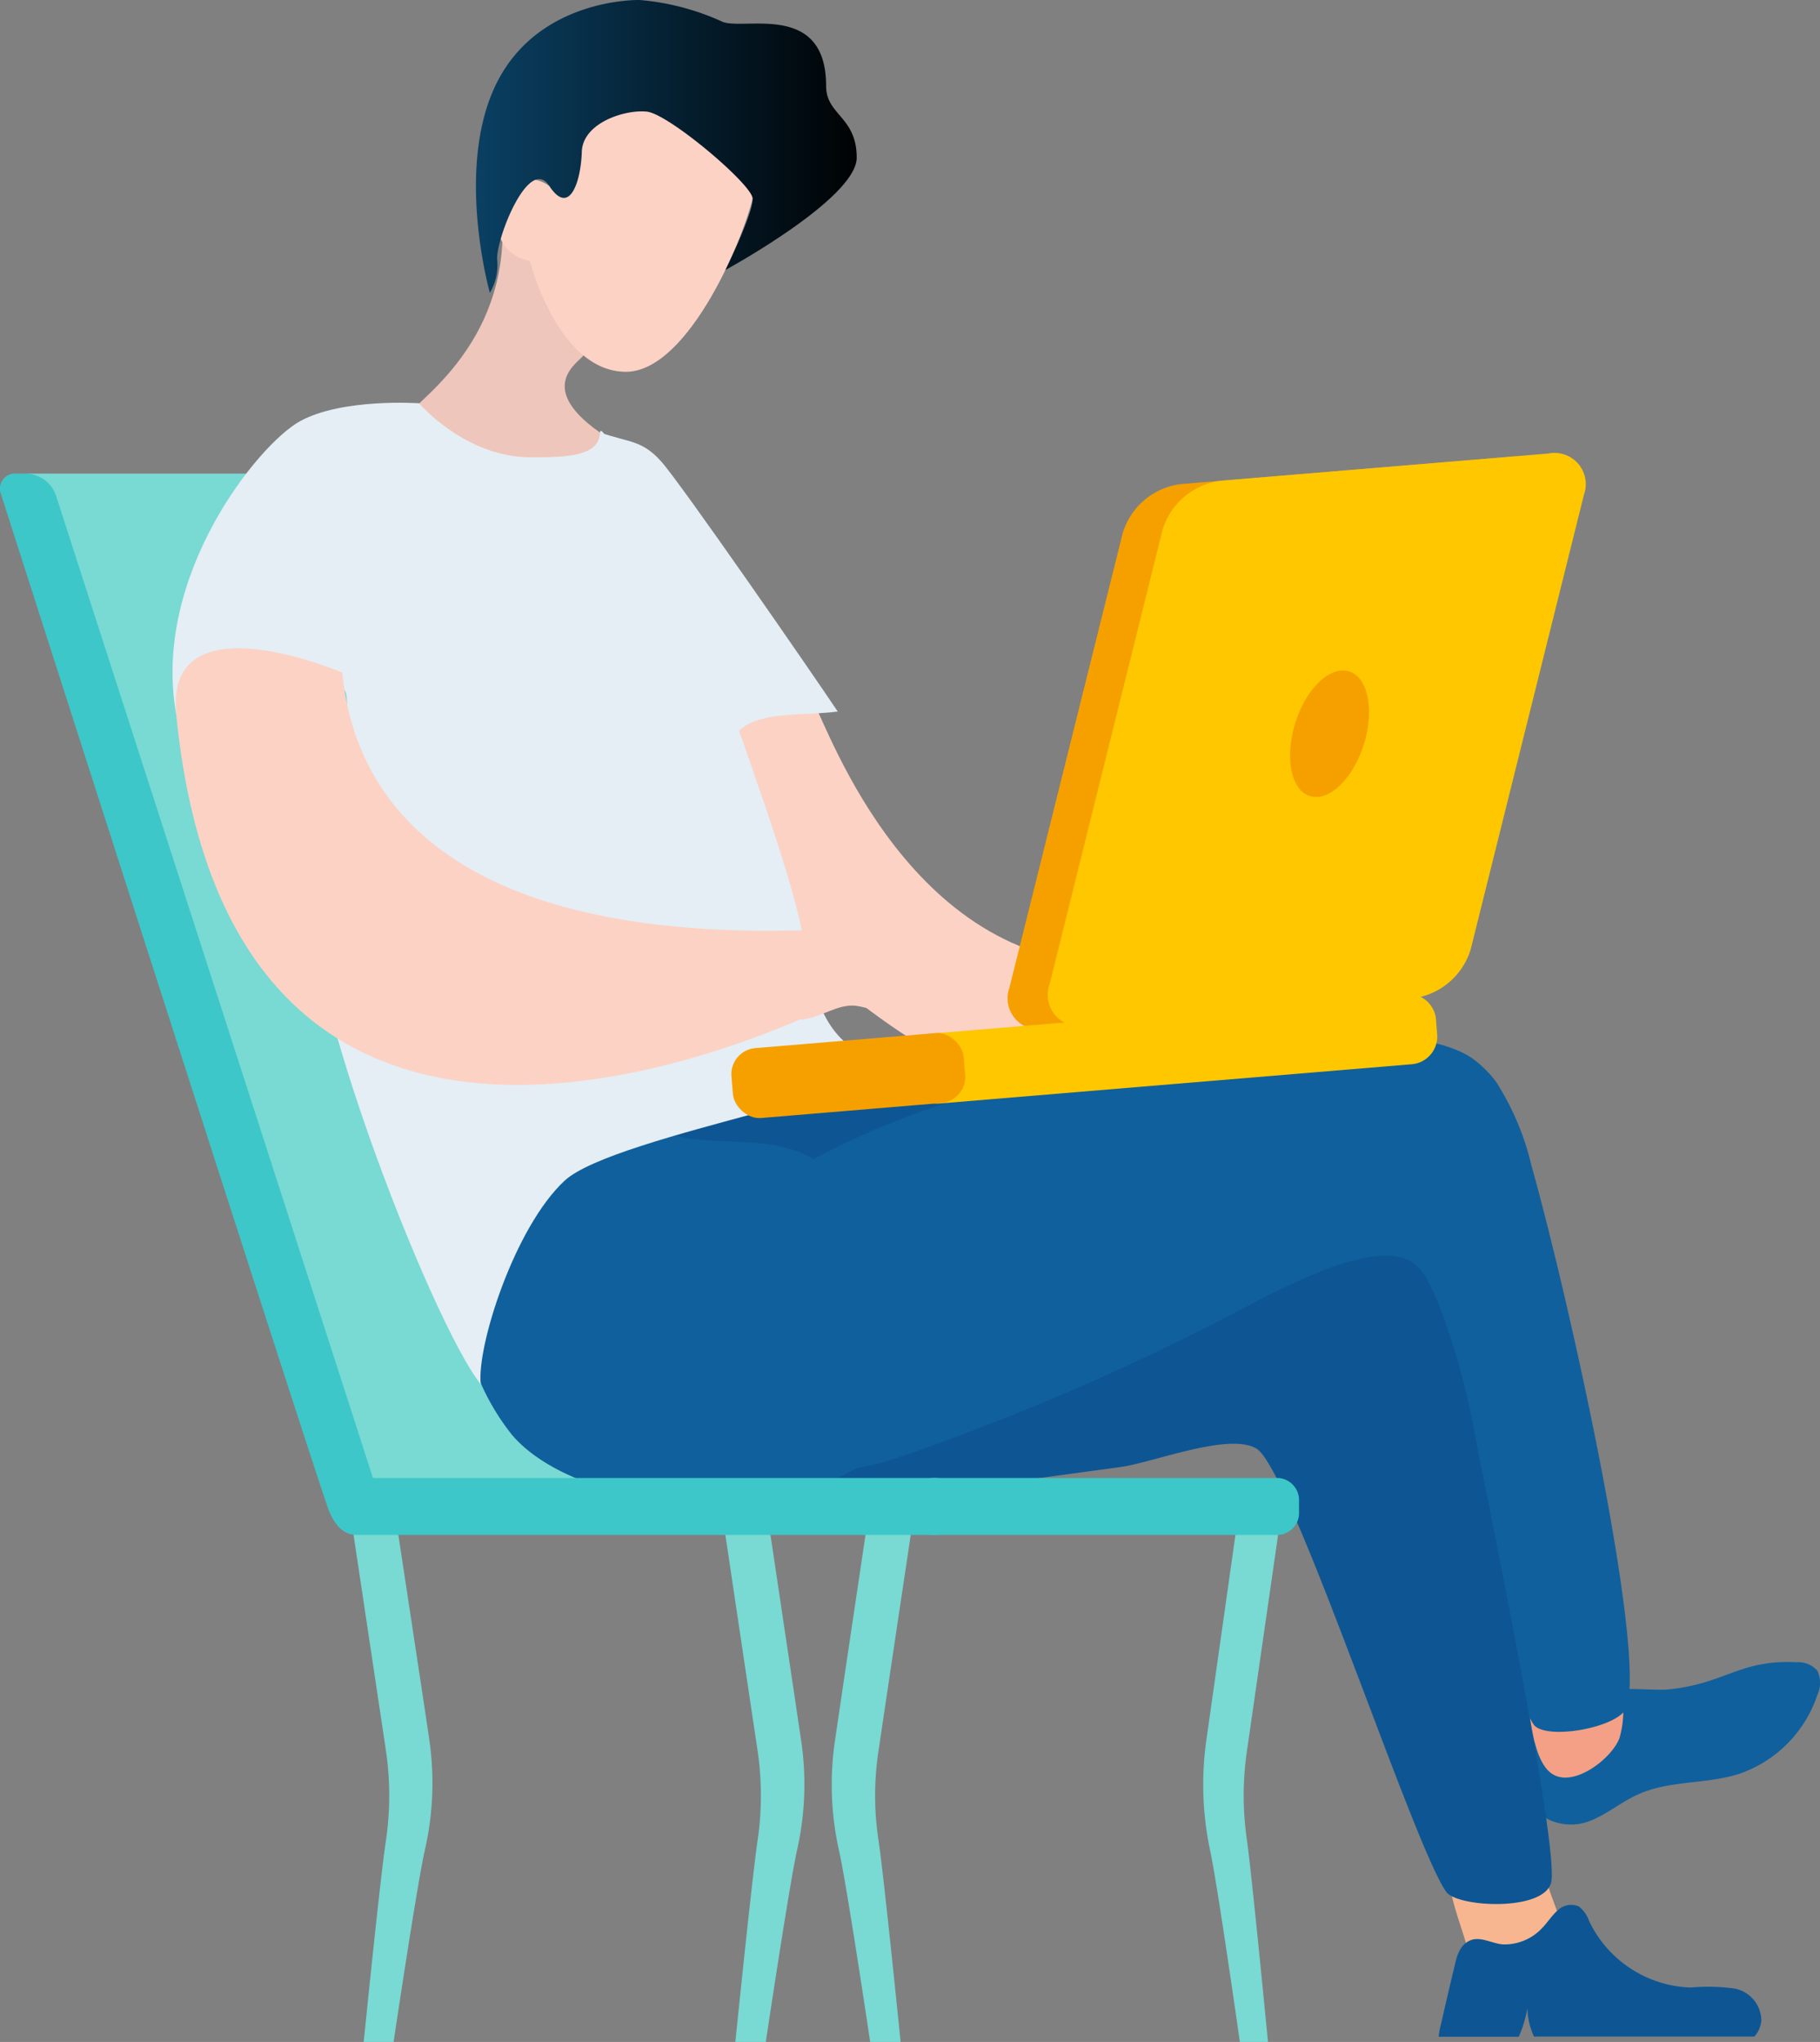 <svg xmlns="http://www.w3.org/2000/svg" xmlns:xlink="http://www.w3.org/1999/xlink" viewBox="0 0 101.76 114.13"><rect x="0" y="0" width="101.76" height="114.13" fill="#808080" stroke="none"/><defs><style>.cls-1{fill:#79d9d3;}.cls-2,.cls-4{fill:#0d5693;}.cls-3{fill:#f7b690;}.cls-4,.cls-5{fill-rule:evenodd;}.cls-5,.cls-7{fill:#10609d;}.cls-6{fill:#f4a086;}.cls-8{fill:#3dc7c9;}.cls-9{fill:#fcd2c5;}.cls-10{fill:#efc6bb;}.cls-11{fill:url(#linear-gradient);}.cls-12{fill:#e4eef4;}.cls-13{fill:#f6a000;}.cls-14{fill:#fec700;}</style><linearGradient id="linear-gradient" x1="6.23" y1="8.19" x2="27.53" y2="8.19" gradientTransform="matrix(-1, 0, 0, 1, 54.12, 0)" gradientUnits="userSpaceOnUse"><stop offset="0" stop-color="#000203"/><stop offset="1" stop-color="#0a4063"/></linearGradient></defs><title>course-free</title><g id="Слой_2" data-name="Слой 2"><g id="Layer_1" data-name="Layer 1"><path class="cls-1" d="M48.66,84h2.53s-1.56,10.4-2.07,13.86a16.56,16.56,0,0,0,0,5c.31,2.08,1.24,11.32,1.24,11.32h-1.7s-1.31-8.81-1.75-10.75a16.84,16.84,0,0,1-.22-6.17C47.18,93.9,48.66,84,48.66,84Z"/><path class="cls-1" d="M69.33,84h2.39l-2,13.86a17.24,17.24,0,0,0,0,5c.29,2.08,1.18,11.32,1.18,11.32H69.33s-1.25-8.81-1.67-10.75a17.76,17.76,0,0,1-.21-6.17Z"/><path class="cls-1" d="M22,84H19.5l2.08,13.86a17.24,17.24,0,0,1,0,5c-.32,2.08-1.25,11.32-1.25,11.32H22s1.31-8.81,1.75-10.75A16.84,16.84,0,0,0,24,97.21C23.51,93.9,22,84,22,84Z"/><path class="cls-1" d="M42.81,84H40.29s1.55,10.4,2.07,13.86a17.24,17.24,0,0,1,0,5c-.31,2.08-1.25,11.32-1.25,11.32h1.7s1.32-8.81,1.75-10.75a16.63,16.63,0,0,0,.23-6.17C44.29,93.88,42.81,84,42.81,84Z"/><polygon class="cls-1" points="46.84 84.96 20.66 84.96 1.54 26.47 24.46 26.47 46.84 84.96"/><path class="cls-2" d="M43.59,58.33a15,15,0,0,0,4,2c2,.38,5.87.29,7.22,2s-.13,4.1-1.35,5.51c-1.59,1.82-3.12,3.68-4.8,5.42-2.06,2.13-5.43,6.11-8.69,6-3-.09-7.46-3.06-9.11-5.58-1.54-2.35-2.64-7-1.17-9.63,1.29-2.35,5.49-2.78,7.58-4.55,1.33-1.12,1.88-2,3.88-1.92A5.67,5.67,0,0,1,43.59,58.33Z"/><path class="cls-3" d="M82,108.75a1.94,1.94,0,0,0,.49,1,1.71,1.71,0,0,0,1.3.23l3.1-.28c.32,0,.69-.09.84-.38a1.09,1.09,0,0,0-.07-.88c-.34-.9-.67-1.8-1-2.71a5.24,5.24,0,0,0-1.25-2.16c-.9-.78-3.43-1.12-4.16.14S81.73,107.59,82,108.75Z"/><path class="cls-4" d="M98.48,112.94A1.84,1.84,0,0,0,97,111.15a10.71,10.71,0,0,0-2.47-.06,6.53,6.53,0,0,1-5.68-3.72,1.78,1.78,0,0,0-.57-.81,1.08,1.08,0,0,0-1.2.23c-.33.29-.57.69-.88,1a2.87,2.87,0,0,1-2.09.89c-.65,0-1.37-.53-2-.18s-.7,1.1-.85,1.67c-.24,1-.47,2-.7,3a3.93,3.93,0,0,0-.12.67h4.48a7.13,7.13,0,0,0,.48-1.59,3.94,3.94,0,0,0,.37,1.58H98.09A1.55,1.55,0,0,0,98.48,112.94Z"/><path class="cls-5" d="M88.94,101.76c.93-.37,1.72-1.05,2.64-1.46,1.77-.81,3.83-.56,5.68-1.16a7,7,0,0,0,4.35-4.4,1.58,1.58,0,0,0,0-1.36,1.39,1.39,0,0,0-1.13-.47c-3.22-.17-4,1.2-7.22,1.52-.86.09-4.46-.33-6.25.45-2,.85-1.71,1.73-1.75,2.54s.18,3.48.86,4A2.9,2.9,0,0,0,88.94,101.76Z"/><path class="cls-6" d="M85.28,94.34a2,2,0,0,1,0-1.17,1.84,1.84,0,0,1,1-.87L89.13,91c.29-.13.64-.27.91-.09a1.09,1.09,0,0,1,.33.81l.3,2.91a5.44,5.44,0,0,1-.13,2.54c-.45,1.14-2.52,2.73-3.72,2S85.55,95.51,85.28,94.34Z"/><path class="cls-7" d="M85.62,65.12a15,15,0,0,0-1.9-4.54l-8,11.25c2,.58,3.17,2.6,4.19,6.07,3.68,12.6,5,17.28,5.84,18.49.67.92,4.88.16,5.21-1C92,92.06,87.83,73,85.62,65.12Z"/><path class="cls-2" d="M35.54,82.54c2.17,1.49,13.22,1.29,15.78,1L62.63,82c1.79-.23,6.18-2,7.67-1,2,1.46,8.72,22.15,10.56,24.74.61.86,5.39,1.12,5.86-.49S83.87,87.18,82.54,80.6a39.82,39.82,0,0,0-2-7.44A12.67,12.67,0,0,0,76,67.24c-2.92-1.9-30.52.66-31.81,1.47C42.36,69.85,33.27,81,35.54,82.54Z"/><path class="cls-7" d="M30.9,62.23a8.75,8.75,0,0,0-3.74,3.89,13.14,13.14,0,0,0,1.46,14.07c3.16,3.75,13,5.48,19.3,1.86,4.2-2.4,1.16-5.67.91-10.69-.12-2.52-1.12-5.15-3.16-6.46-2.58-1.65-5.62-.66-8.36-1.56C34.92,62.56,33.72,60.87,30.9,62.23Z"/><path class="cls-7" d="M82.34,59.17c-5.63-4-35.92,1.23-41.92,9.74-2,2.79-1.19,6.53,0,9.52,1.87,4.7,6.36,4.24,10.26,2.88a137,137,0,0,0,18.15-7.83c3.07-1.59,9.17-5,10.76-2.28l4.14-10.62A6.16,6.16,0,0,0,82.34,59.17Z"/><path class="cls-8" d="M.93,26.47a.85.85,0,0,0-.87,1.17S17.91,83.3,18.4,84.46s.94,1.17,1.62,1.17h.56a.85.85,0,0,0,.87-1.17L3.11,27.64a1.83,1.83,0,0,0-1.63-1.17Z"/><path class="cls-8" d="M51,84.49a1.24,1.24,0,0,0,1.16,1.3H71.48a1.23,1.23,0,0,0,1.15-1.3v-.57a1.24,1.24,0,0,0-1.15-1.31H52.15A1.24,1.24,0,0,0,51,83.92Z"/><path class="cls-8" d="M18.63,84.49a1.3,1.3,0,0,0,1.29,1.3H52.31a1.3,1.3,0,0,0,1.29-1.3v-.57a1.3,1.3,0,0,0-1.29-1.31H19.92a1.3,1.3,0,0,0-1.29,1.31Z"/><path class="cls-9" d="M45.43,39.19c.6.67,4.94,14.39,16.45,14.72s-6,5.59-7.93,5.59S40.06,51.09,38,43.86,45.43,39.19,45.43,39.19Z"/><path class="cls-10" d="M31.73,16.21c.65.53,1.05,3.31.89,3.65s-2.93,1.81,1.26,4.54-8,3.06-11.28-.81c-.45-.53,5.2-3.3,5.49-10.11C28.21,10.58,31.73,16.21,31.73,16.21Z"/><path class="cls-9" d="M35.76,4.37c1.84,0,6.52,3.8,6.52,5.6S38.8,20.78,35,20.78s-5.38-6.2-5.38-6.2a2.19,2.19,0,0,1-1.82-2.41c0-2.23,1.9-2.55,2.91-1.77C30.71,9.68,33.42,4.43,35.76,4.37Z"/><path class="cls-11" d="M35.76,0A13.85,13.85,0,0,1,40.4,1.22c1.22.49,5.79-1.14,5.79,3.59,0,1.63,1.71,1.71,1.71,4s-7.34,6.28-7.34,6.28,1.57-3.2,1.52-4-4.69-4.72-5.91-4.85-3.59.62-3.64,2.25-.68,3.64-1.82,1.9-3,3-2.91,4.13a3.08,3.08,0,0,1-.41,1.85s-2-7.06.41-11.79S35.76,0,35.76,0Z"/><path class="cls-12" d="M33.55,24.17c1.61.57,2.32.41,3.4,1.6s8.37,11.73,9.89,14c-2.45.32-5.6-.22-6.14,2.22S35.79,36.15,35,34.9,33.55,24.17,33.55,24.17Z"/><path class="cls-12" d="M29.68,25.56c2.06,0,3.82-.06,3.87-1.39s6.45,12.63,7,14.42S44.12,48.37,44.83,52s1,5.87,4,7.28S34.37,63.38,31.56,66s-4.92,9.29-4.68,11.37c-2.69-3.3-10.84-24-9.45-29.25s2.12-7.17,1.95-9.21-8.63-2.6-9.53,1c-1.38-7.66,4.56-15.07,6.93-16.37s6.65-1,6.65-1S26,25.56,29.68,25.56Z"/><path class="cls-9" d="M19.14,37.6C19.71,43.71,24,52.55,44.83,52c4,0,3.48,3.37,1.68,4.18S13.08,72.68,9.85,39.92C9.2,33.32,19.14,37.6,19.14,37.6Z"/><path class="cls-9" d="M45.52,52c1.29-.57,4,.54,5.18.94,1.58.51,3.59,1.2,4.4,2.8,1.61,3.18-6.13.62-7.21.48s-2,.7-3.16.77C44.21,57,43,53.12,45.52,52Z"/><path class="cls-13" d="M56.44,55.2a1.75,1.75,0,0,0,2,2.31L76.7,56a3.9,3.9,0,0,0,3.23-2.75l6.34-25.39a1.75,1.75,0,0,0-2-2.31L66,27.06a3.9,3.9,0,0,0-3.23,2.75Z"/><path class="cls-14" d="M50.82,59.35a1.56,1.56,0,0,1,1.51-1.6l26.2-2.18a1.56,1.56,0,0,1,1.75,1.32l.08,1a1.56,1.56,0,0,1-1.51,1.6l-26.2,2.18a1.56,1.56,0,0,1-1.75-1.32Z"/><rect class="cls-13" x="40.92" y="58.16" width="13.03" height="3.92" rx="1.46" transform="translate(-4.83 4.14) rotate(-4.76)"/><path class="cls-14" d="M58.69,55a1.75,1.75,0,0,0,2,2.32L79,55.8a3.9,3.9,0,0,0,3.23-2.74l6.33-25.4a1.75,1.75,0,0,0-2-2.31l-18.3,1.52A3.91,3.91,0,0,0,65,29.62Z"/><path class="cls-13" d="M72.23,41.18c-.36,2,.29,3.45,1.46,3.36s2.4-1.76,2.76-3.71-.3-3.45-1.47-3.35S72.58,39.24,72.23,41.18Z"/></g></g></svg>